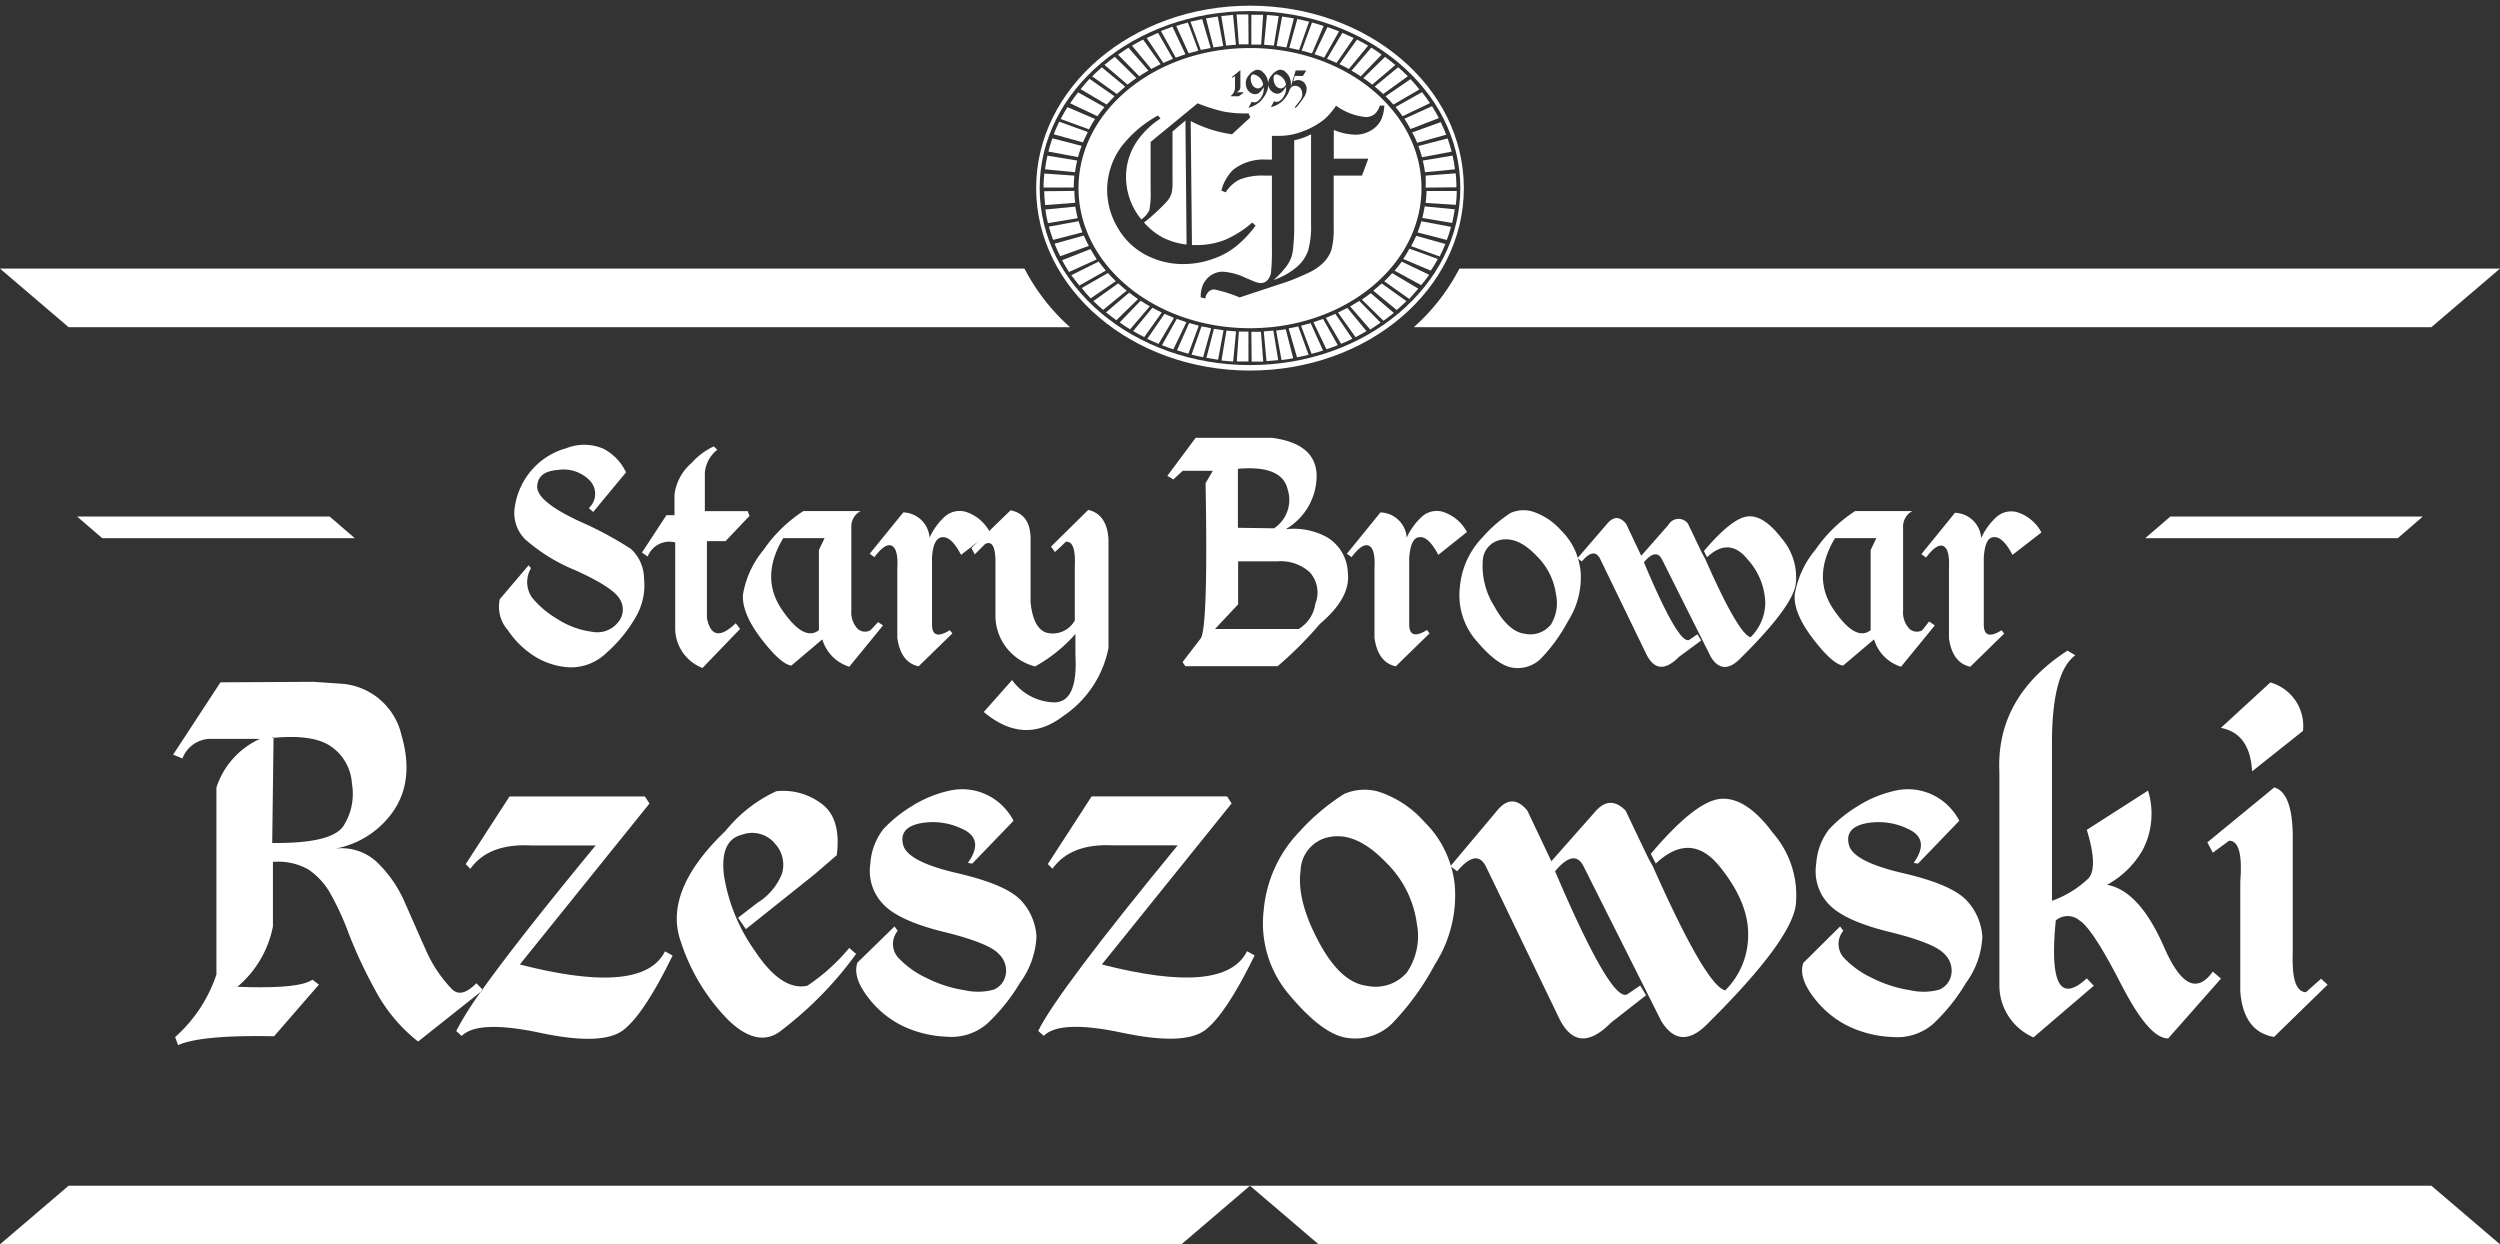 <svg id="Warstwa_1" data-name="Warstwa 1" xmlns="http://www.w3.org/2000/svg" viewBox="0 0 242 120.45"><rect x="0" y="0" width="242" height="120.45" fill="#333333" stroke="none"/><defs><style>.cls-1,.cls-2{fill:#fff;}.cls-1{fill-rule:evenodd;}</style></defs><title>SBR_logo0</title><path class="cls-1" d="M0,26H99.17a19.7,19.7,0,0,0,4.41,5.67H6.64Z"/><path class="cls-1" d="M242,26H141.27a19.7,19.7,0,0,1-4.41,5.67h98.5Z"/><polygon class="cls-1" points="242 120.45 127.64 120.45 121 114.78 235.36 114.78 242 120.45"/><polygon class="cls-1" points="0 120.45 114.36 120.45 121 114.78 6.64 114.78 0 120.45"/><path class="cls-1" d="M119.92,32.1l.93,0,0,2.89-1.13,0Z"/><path class="cls-1" d="M118.72,32l.93.08L119.37,35l-1.13-.1Z"/><path class="cls-1" d="M117.51,31.83l.93.14-.53,2.85-1.13-.18Z"/><path class="cls-1" d="M116.31,31.59l.93.19-.78,2.8q-.57-.11-1.12-.25Z"/><path class="cls-1" d="M115.11,31.27l.93.25-1,2.72q-.56-.15-1.11-.33Z"/><path class="cls-1" d="M113.91,30.87l.93.32-1.26,2.63q-.56-.19-1.1-.41Z"/><path class="cls-1" d="M112.72,30.38l.92.39-1.49,2.52q-.55-.23-1.09-.49Z"/><path class="cls-1" d="M111.55,29.79q.44.24.91.46l-1.7,2.38q-.54-.27-1.07-.58Z"/><path class="cls-1" d="M110.41,29.11q.43.28.89.54l-1.91,2.23q-.53-.32-1-.67Z"/><path class="cls-1" d="M109.3,28.33c.28.21.56.42.86.62L108.06,31q-.51-.37-1-.76Z"/><path class="cls-1" d="M108.24,27.43q.39.36.82.7L106.78,30q-.49-.42-.94-.86Z"/><path class="cls-1" d="M107.25,26.43q.36.41.76.79l-2.43,1.66q-.45-.46-.87-1Z"/><path class="cls-1" d="M106.35,25.32q.33.45.69.87l-2.56,1.45q-.41-.51-.78-1Z"/><path class="cls-1" d="M105.56,24.11q.28.49.6,1l-2.68,1.22q-.36-.56-.67-1.14Z"/><path class="cls-1" d="M104.91,22.8q.22.52.49,1l-2.77,1q-.3-.59-.55-1.21Z"/><path class="cls-1" d="M104.41,21.41q.16.55.37,1.08l-2.84.73q-.23-.63-.41-1.28Z"/><path class="cls-1" d="M104.09,20q.09.57.23,1.12l-2.88.48q-.16-.65-.25-1.32Z"/><path class="cls-1" d="M104,18.48q0,.58.08,1.15l-2.91.22q-.08-.67-.09-1.34Z"/><path class="cls-1" d="M104,17a11.34,11.34,0,0,0-.06,1.15l-2.92,0q0-.68.07-1.35Z"/><path class="cls-1" d="M104.27,15.54q-.13.56-.21,1.13l-2.9-.28q.08-.67.23-1.32Z"/><path class="cls-1" d="M104.7,14.12q-.2.54-.35,1.09l-2.87-.54q.17-.65.39-1.28Z"/><path class="cls-1" d="M105.3,12.78q-.26.51-.48,1L102,13c.16-.42.34-.82.53-1.22Z"/><path class="cls-1" d="M106,11.52q-.32.47-.59,1l-2.74-1q.31-.59.66-1.15Z"/><path class="cls-1" d="M106.91,10.37q-.36.43-.68.88L103.59,10q.36-.54.77-1.06Z"/><path class="cls-1" d="M107.88,9.32q-.39.39-.76.8L104.6,8.63q.41-.5.86-1Z"/><path class="cls-1" d="M108.92,8.39q-.42.35-.81.71l-2.39-1.71q.45-.45.94-.87Z"/><path class="cls-1" d="M110,7.56q-.44.3-.86.63l-2.23-1.91q.48-.4,1-.78Z"/><path class="cls-1" d="M111.17,6.83q-.46.26-.89.55l-2.05-2.09q.51-.35,1-.68Z"/><path class="cls-1" d="M112.35,6.21c-.31.15-.61.31-.91.47l-1.86-2.26q.52-.31,1.07-.59Z"/><path class="cls-1" d="M113.54,5.69q-.47.19-.93.4L111,3.68q.54-.26,1.1-.5Z"/><path class="cls-1" d="M114.75,5.25l-.94.33L112.38,3q.55-.22,1.11-.42Z"/><path class="cls-1" d="M116,4.9l-.94.26-1.2-2.65q.56-.18,1.13-.33Z"/><path class="cls-1" d="M117.19,4.64l-.95.2-1-2.74,1.13-.25Z"/><path class="cls-1" d="M118.41,4.45l-.95.14-.72-2.81q.56-.1,1.14-.18Z"/><path class="cls-1" d="M119.64,4.33l-.95.08-.47-2.86,1.14-.11Z"/><path class="cls-1" d="M120.86,4.29l-.94,0-.22-2.89,1.14,0Z"/><path class="cls-1" d="M122.08,4.32l-.95,0,0-2.89,1.14,0Z"/><path class="cls-1" d="M123.31,4.41l-.95-.08.28-2.88,1.14.11Z"/><path class="cls-1" d="M124.53,4.59l-.95-.14.53-2.85q.58.08,1.14.18Z"/><path class="cls-1" d="M125.75,4.84l-.95-.2.78-2.8c.38.08.76.16,1.14.26Z"/><path class="cls-1" d="M127,5.17,126,4.9l1-2.72q.57.15,1.13.33Z"/><path class="cls-1" d="M128.18,5.58q-.46-.18-.94-.33l1.26-2.63c.38.13.75.27,1.12.42Z"/><path class="cls-1" d="M129.38,6.09q-.46-.21-.93-.4l1.49-2.51q.56.24,1.1.5Z"/><path class="cls-1" d="M130.57,6.68q-.45-.25-.91-.47l1.7-2.38q.55.28,1.07.59Z"/><path class="cls-1" d="M131.72,7.39q-.43-.29-.89-.55l1.91-2.23c.36.22.7.45,1,.68Z"/><path class="cls-1" d="M132.83,8.19q-.42-.33-.86-.63l2.1-2.05q.51.37,1,.78Z"/><path class="cls-1" d="M133.89,9.1q-.39-.37-.82-.72l2.27-1.87q.49.42.94.87Z"/><path class="cls-1" d="M134.88,10.12c-.24-.27-.49-.54-.76-.8l2.42-1.66q.45.47.86,1Z"/><path class="cls-1" d="M135.77,11.25q-.32-.45-.68-.89l2.56-1.44q.41.52.77,1.06Z"/><path class="cls-1" d="M136.54,12.49q-.27-.49-.59-1l2.67-1.21q.36.56.66,1.15Z"/><path class="cls-1" d="M137.18,13.82q-.21-.53-.48-1l2.76-1q.29.6.53,1.22Z"/><path class="cls-1" d="M137.65,15.22q-.15-.55-.35-1.09l2.83-.73q.22.63.39,1.28Z"/><path class="cls-1" d="M137.94,16.67q-.08-.57-.21-1.13l2.88-.48q.15.65.23,1.33Z"/><path class="cls-1" d="M138,18.16A11.33,11.33,0,0,0,138,17l2.91-.22q.07.67.07,1.35Z"/><path class="cls-1" d="M138,19.64a11.5,11.5,0,0,0,.09-1.15l2.92,0q0,.68-.09,1.34Z"/><path class="cls-1" d="M137.68,21.1q.14-.55.23-1.12l2.91.28q-.1.67-.25,1.32Z"/><path class="cls-1" d="M137.22,22.5c.14-.35.26-.71.37-1.08l2.87.54q-.17.65-.41,1.27Z"/><path class="cls-1" d="M136.6,23.83q.27-.5.49-1l2.82.79q-.25.62-.55,1.21Z"/><path class="cls-1" d="M135.83,25.07q.32-.46.6-1l2.75,1q-.31.58-.68,1.13Z"/><path class="cls-1" d="M135,26.2c.24-.28.47-.57.69-.87l2.65,1.27q-.37.54-.78,1Z"/><path class="cls-1" d="M134,27.23q.4-.38.76-.79l2.53,1.5c-.28.33-.57.64-.87,1Z"/><path class="cls-1" d="M132.93,28.14q.42-.34.82-.7l2.39,1.71q-.45.44-.94.86Z"/><path class="cls-1" d="M131.83,29c.29-.2.58-.4.86-.62l2.23,1.91q-.48.39-1,.76Z"/><path class="cls-1" d="M130.69,29.66c.3-.17.6-.35.89-.53l2.06,2.1q-.5.35-1,.67Z"/><path class="cls-1" d="M129.52,30.26q.46-.22.9-.46l1.86,2.26q-.52.3-1.06.58Z"/><path class="cls-1" d="M128.34,30.77l.92-.39,1.65,2.41c-.36.17-.72.34-1.09.49Z"/><path class="cls-1" d="M127.14,31.19l.93-.32,1.43,2.54q-.54.22-1.1.4Z"/><path class="cls-1" d="M125.94,31.53l.93-.25,1.2,2.65c-.37.12-.74.23-1.11.32Z"/><path class="cls-1" d="M124.74,31.79l.93-.19,1,2.74q-.55.14-1.12.25Z"/><path class="cls-1" d="M123.53,32l.93-.13.72,2.81c-.37.07-.75.13-1.13.17Z"/><path class="cls-1" d="M122.33,32.08l.93-.08.47,2.86-1.13.1Z"/><path class="cls-1" d="M121.13,32.12l.93,0,.22,2.88-1.12,0Z"/><path class="cls-1" d="M121,.55c-11.43,0-20.7,7.91-20.7,17.66s9.27,17.66,20.7,17.66S141.7,28,141.7,18.21,132.43.55,121,.55Zm0,34.79c-11.24,0-20.36-7.67-20.36-17.13S109.76,1.07,121,1.07s20.36,7.67,20.36,17.13S132.24,35.34,121,35.34Z"/><path class="cls-1" d="M123.95,8.56q.33,0,.53-.36a1.16,1.16,0,0,0-.93-1c-.16,0-.25.11-.27.34a1.14,1.14,0,0,0,.16.67A.66.66,0,0,0,123.95,8.56Z"/><path class="cls-1" d="M121.74,8.56q.33,0,.53-.36a1.17,1.17,0,0,0-.93-1c-.16,0-.25.11-.27.34a1.14,1.14,0,0,0,.16.67A.66.66,0,0,0,121.74,8.56Z"/><path class="cls-1" d="M113.5,12.73v4.79a4.8,4.8,0,0,1-.09,1.19,2.26,2.26,0,0,1-.49.83,18.5,18.5,0,0,1-2.18,2A6.52,6.52,0,0,0,112.57,23a6.86,6.86,0,0,0,2.29.67l-.11-12Z"/><path class="cls-1" d="M125.28,22.09c0,.29,0,.85-.08,1.66a5.25,5.25,0,0,1-.17,1.08,3.76,3.76,0,0,1-.54,1,8.89,8.89,0,0,1-1.2,1.27,6.77,6.77,0,0,0,2.23-1.25,3.67,3.67,0,0,0,1.11-1.6,8.86,8.86,0,0,0,.28-2.57V13a6.37,6.37,0,0,1-1.63.58Z"/><path class="cls-2" d="M121,4.65c-9.17,0-16.6,6.07-16.6,13.56s7.43,13.56,16.6,13.56,16.6-6.07,16.6-13.56S130.17,4.65,121,4.65Zm2.06,2.69a1.55,1.55,0,0,1,.69-.56.7.7,0,0,1,.73.23,1.42,1.42,0,0,1,.45.79,1.71,1.71,0,0,1,0,.65l.49-1.63h1l0,.05-.3.48h-.79l-.14.55a.89.89,0,0,1,.41-.15,1.07,1.07,0,0,1,.37.06.76.76,0,0,1,.37.32.82.82,0,0,1,.14.56,1.64,1.64,0,0,1-.16.57,9.36,9.36,0,0,1-.9,1.2l-.08-.08.54-.71a1,1,0,0,0,.18-.55,1,1,0,0,0-.13-.51.64.64,0,0,0-.49-.3.52.52,0,0,0-.56.32l0-.07v0a2.91,2.91,0,0,1-.31.69,3,3,0,0,1-.5.6,2.83,2.83,0,0,1-1.05.53l.3-.58a.61.61,0,0,0,.51,0,1.36,1.36,0,0,0,.46-.5,1.57,1.57,0,0,0,.2-.91c-.24.39-.47.61-.68.66a.75.75,0,0,1-.65-.16,1,1,0,0,1-.39-.68A1.15,1.15,0,0,1,123.06,7.33Zm-2.21,0a1.55,1.55,0,0,1,.69-.56.7.7,0,0,1,.73.23,1.43,1.43,0,0,1,.45.79,1.67,1.67,0,0,1,0,.81,2.93,2.93,0,0,1-.31.69,3,3,0,0,1-.5.6,2.82,2.82,0,0,1-1.05.53l.3-.58a.61.61,0,0,0,.51,0,1.36,1.36,0,0,0,.46-.5,1.57,1.57,0,0,0,.2-.91q-.36.58-.68.66a.75.75,0,0,1-.65-.16,1,1,0,0,1-.39-.68A1.14,1.14,0,0,1,120.85,7.33Zm-1.54.2-.05-.1.81-.65,0,.05V8.5a.57.57,0,0,1-.39.43h.68l0,.06-.45.33h-.76l0-.05a1,1,0,0,0,.4-.8V7.35Zm-8.43,17.12A6.73,6.73,0,0,1,108.17,22a7.21,7.21,0,0,1-1-3.59,7.13,7.13,0,0,1,1.39-4.23,11.37,11.37,0,0,1,3.53-3l.25.29A8.12,8.12,0,0,0,110,13.76a6.13,6.13,0,0,0-1,3.38,6.48,6.48,0,0,0,1.48,4.1,2.41,2.41,0,0,0,.77-.87,8.21,8.21,0,0,0,.13-1.93V13.74L115.93,10a16.55,16.55,0,0,0,2.52.8,11.16,11.16,0,0,0,2.16.18h.25l.17.38L119.26,13a12.38,12.38,0,0,1-4-1.28l.12,12h.41a7.43,7.43,0,0,0,2.81-.51,10,10,0,0,0,2.62-1.67l.32.3a10.69,10.69,0,0,1-2,2.09,7.56,7.56,0,0,1-2.3,1.19,8.44,8.44,0,0,1-2.67.44A7.68,7.68,0,0,1,110.88,24.66Zm22.78-13a2.52,2.52,0,0,1-1,1,3,3,0,0,1-1.49.38,5.88,5.88,0,0,1-2.06-.46v2.78h3.34L131.84,17H129.1v5a8,8,0,0,1-.21,2.16,3.22,3.22,0,0,1-.82,1.3,5.11,5.11,0,0,1-1.53,1,19.4,19.4,0,0,1-2.12.87L120,28.79a14,14,0,0,0-2.45-.77.8.8,0,0,0-.54.2,1.16,1.16,0,0,0-.33.67l-.45-.1a3,3,0,0,1,.18-1.14,2.25,2.25,0,0,1,.81-1,2,2,0,0,1,1.12-.35,5.92,5.92,0,0,1,2.18.57q.94.41,1.15.47a1.37,1.37,0,0,0,.4.06.86.86,0,0,0,.61-.27,1.39,1.39,0,0,0,.36-.82,20,20,0,0,0,.08-2.3V17h-.66a6,6,0,0,0-2.44.37,3.33,3.33,0,0,0-1.37,1.25l-.42-.17a4.33,4.33,0,0,1,1.12-2,4.79,4.79,0,0,1,3.26-1h.51V13.15l.74,0a6.16,6.16,0,0,0,2.36-.48,7.26,7.26,0,0,0,2-1.14,7.11,7.11,0,0,0,1.11-1.3,5.84,5.84,0,0,0,2.87,1.1,1.35,1.35,0,0,0,.83-.26,1.68,1.68,0,0,0,.53-.85H134A3.59,3.59,0,0,1,133.66,11.67Z"/><path class="cls-2" d="M193,52c.58-.06,1.18.52,1.81,1.71l2.8-2.17a4.06,4.06,0,0,0-2.31-1.95,2.15,2.15,0,0,0-2.08.49,6.35,6.35,0,0,0-1.44,2,2.63,2.63,0,0,0-2.54-2.44l-3.25,4,.45.33c.71-.94,1.27-1.31,1.69-1.1s.59.93.53,2.17v6.74c.22,1.59.91,2.51,2.06,2.76L194,61.34l-.25-.33c-1.13.71-1.71.53-1.72-.53V54C192.1,52.69,192.43,52,193,52Z"/><path class="cls-2" d="M186.08,61a1.05,1.05,0,0,1-1.38-.28,2.35,2.35,0,0,1-.48-1.64v-8a1.69,1.69,0,0,1,.9-1.61l-5.54,0a13.66,13.66,0,0,0-3.85,3.75,9.08,9.08,0,0,0-2,4.33c-.09,1.2.5,2.62,1.76,4.27s2.24,2.52,2.92,2.61l3-2.54a3.94,3.94,0,0,0,2.61,2.65l3.27-4-.55-.38Zm-5-7.76V61q-1.46,1.14-3.59-2t.14-6.91h4Z"/><path class="cls-2" d="M172.42,52.06q-1.71-2.22-3.24-2.07t-4.24,3.35l.3.6q2.14-2,3.92.2a6.53,6.53,0,0,1,1.72,4.2,4.73,4.73,0,0,1-1.42,3.34q-1.18-.29-4.4-7.58l-.3-.55-1.36-2.85a1.12,1.12,0,0,0-1.89.1l-2.64,3-1.46-3.09c-.62-.76-1.25-.75-1.89.05L152.73,54l0,.06.39.29c.79-.94,1.37-1,1.75-.3l4.43,9.14q1.15,2.49,3.22.4L164.67,62l-.36-.6-.78.53q-1,.58-4.4-7.5c.78-.94,1.37-1,1.74-.3l4.75,9.48q1.18,1.87,2.91.06,5-4.95,5.3-7.15A5.78,5.78,0,0,0,172.42,52.06Z"/><path class="cls-2" d="M152.73,54a6.23,6.23,0,0,0-1.61-2.65,6.33,6.33,0,0,0-2.82-1.85,3.15,3.15,0,0,0-2.07.15A13.14,13.14,0,0,0,143.52,52a7.88,7.88,0,0,0-2.2,4.8,6.72,6.72,0,0,0,1.66,5.3q2,2.36,3.5,2.54a3.19,3.19,0,0,0,2.65-.86,15.86,15.86,0,0,0,2.63-3.62A7.84,7.84,0,0,0,153,55.27a6.91,6.91,0,0,0-.24-1.16l0,0Zm-2.67,6.53a2.53,2.53,0,0,1-2.44.82q-1.62-.19-3-2.71a7.28,7.28,0,0,1-1.09-4.33,2.14,2.14,0,0,1,1.85-2.07q1.6-.26,3.31,1.52a6.41,6.41,0,0,1,1.93,3.77A4,4,0,0,1,150.05,60.58Z"/><path class="cls-2" d="M152.71,54.07l0,0,0-.06Z"/><path class="cls-2" d="M137.42,52c.58-.06,1.18.52,1.81,1.71L142,51.5a4.06,4.06,0,0,0-2.31-1.95,2.15,2.15,0,0,0-2.08.49,6.35,6.35,0,0,0-1.44,2,2.63,2.63,0,0,0-2.54-2.44l-3.25,4,.45.33c.71-.94,1.27-1.31,1.69-1.1s.6.93.53,2.17v6.74c.22,1.59.91,2.51,2.06,2.76l3.27-3.19-.25-.33c-1.13.71-1.71.53-1.72-.53V54C136.51,52.69,136.84,52,137.42,52Z"/><path class="cls-2" d="M128.45,52a6.68,6.68,0,0,0-4-.77,6,6,0,0,0,3-5.12q0-3.16-4.33-3.73l-7.38,0L113,46.06l.58.35.91-.84,2.91,0-.7,1.2q.26,14.39-.52,15.09l-1.71,2.23.27.4,8.93,0a36.55,36.55,0,0,0,4.1-4.1q3-2.54,2.7-4.95A4.16,4.16,0,0,0,128.45,52Zm-3.78-4.54a3.3,3.3,0,0,1-1.34,3.68l-3.5-.05,0-5.71Q124.22,45,124.67,47.5Zm2.65,11a3.42,3.42,0,0,1-1.61,2.43h-8.1l2.24-2.39V54.34l3.78,0a4.18,4.18,0,0,1,3.15,1.05A2.92,2.92,0,0,1,127.31,58.48Z"/><path class="cls-2" d="M105.34,49.36l-3.6,3.55.38.53,1.06-1c.65-.06.94.73.86,2.36v5.26a2.43,2.43,0,0,1-2.44,1.24c-1-.1-1.65-1.09-1.84-3l0-6.11q0-2.42-1.94-2.79l-2.06,2,0,0-.29.23-1.44,1.42.33.61,1-1c.67-.33,1,.25,1,1.76v5.33a5.08,5.08,0,0,0,3.84,4.76,14.63,14.63,0,0,0,3.9-3.14V63.4c.17,3.07-.52,4.59-2.06,4.59a5.18,5.18,0,0,1-4.07-2.16l-2.74,3.09q3.92,3.29,7.71.38a10.33,10.33,0,0,0,4.36-6.57V52.15C107.19,50.53,106.49,49.61,105.34,49.36Z"/><path class="cls-2" d="M93.5,49.55a2.15,2.15,0,0,0-2.08.49,6.36,6.36,0,0,0-1.44,2,2.63,2.63,0,0,0-2.54-2.44l-3.25,4,.45.33q1.06-1.41,1.69-1.1c.42.21.6.93.53,2.17v6.74c.22,1.59.91,2.51,2.06,2.76l3.27-3.19L91.94,61c-1.13.71-1.71.53-1.72-.53V54c.07-1.28.4-1.95,1-2s1.18.52,1.81,1.71l2.51-1.95.27-.26A4,4,0,0,0,93.5,49.55Z"/><path class="cls-2" d="M95.78,51.47l-.27.26.29-.23Z"/><path class="cls-2" d="M84.27,61a1.05,1.05,0,0,1-1.38-.28,2.36,2.36,0,0,1-.48-1.64v-8a1.69,1.69,0,0,1,.9-1.61l-5.54,0a13.66,13.66,0,0,0-3.85,3.75,9.09,9.09,0,0,0-2,4.33c-.08,1.2.5,2.62,1.76,4.27s2.24,2.52,2.92,2.61l3-2.54a3.94,3.94,0,0,0,2.61,2.65l3.27-4L85,60.22Zm-5-7.76V61q-1.46,1.14-3.59-2t.14-6.91h4Z"/><path class="cls-2" d="M68.43,59.82V52.38h1.8l2.32-2.44-.17-.46H68.23V45.74a3.16,3.16,0,0,1,1.2-2.2l-.33-.33a6.62,6.62,0,0,0-2.16,1.61,4.82,4.82,0,0,0-1.65,3.05l0,2-.78,0-2.37,3.62.56.38a2.24,2.24,0,0,1,2.66-1.36l0,8.2A4.13,4.13,0,0,0,68,64.66l3.64-3.78-.42-.55Q68.95,62.5,68.43,59.82Z"/><path class="cls-2" d="M61.07,53.13A35.45,35.45,0,0,0,56,50.42q-4.05-1.9-4-3.34c.05-1,.73-1.49,2-1.59a3.56,3.56,0,0,1,3.07,1A1.86,1.86,0,0,1,57,49.18l.42.38,3.18-3.84a5,5,0,0,0-2.16-2.27,4.72,4.72,0,0,0-3.63-.06,6.85,6.85,0,0,0-3.49,2.29,7,7,0,0,0-1.49,3.41,3.59,3.59,0,0,0,1,3.11,17.11,17.11,0,0,0,4.86,3Q59.35,56.85,60,58a1.89,1.89,0,0,1-.18,2.25,2.56,2.56,0,0,1-2.48.91A8.07,8.07,0,0,1,54,59.95a9.23,9.23,0,0,1-2.51-2.12A2.64,2.64,0,0,1,51.4,55l-.23-.28L48.38,58A3.41,3.41,0,0,0,49.16,61a8.69,8.69,0,0,0,2.7,2.6,7.06,7.06,0,0,0,3.34,1,4.93,4.93,0,0,0,3.5-1.4,13.55,13.55,0,0,0,2.77-3.35,6.09,6.09,0,0,0,.87-3.86A3.94,3.94,0,0,0,61.07,53.13Z"/><path class="cls-2" d="M224.68,94.74l-1.47,1.31c-1-.05-1.38-1.4-1.27-4.05l0-11.14q-.05-4.14-1.79-4.64l-6.48,5.32.53,1,1.58-1.16c.93,0,1.29,1.31,1.08,4V96q.31,3.87,3.26,4.38l5.19-5.06Z"/><path class="cls-2" d="M218,74.67l4.93-3.92a4.38,4.38,0,0,0-3.16-4.69l-4.79,4.4Q217.81,71,218,74.67Z"/><path class="cls-2" d="M209.5,91.72q-2.4-5.51-5.54-6.07a8.82,8.82,0,0,0,3.46-3.39,7.59,7.59,0,0,0,.51-5.73L202,80.33q1.11,3.61.17,4.69a10,10,0,0,1-3.54,2.18V71.67q.05-6.63,2.26-8.24l-.76-.45q-6.93,4.5-6.59,11.77V95.42a5.5,5.5,0,0,0,3.3,5l5.84-5-.68-.71q-3.9,3.56-3-5.61a1.77,1.77,0,0,1,2.3,0c.87.56,2.19,2.61,4,6.13s3.3,5.29,4.58,5.29l5.11-5.79-.79-.68Q211.91,97.24,209.5,91.72Z"/><path class="cls-2" d="M184.21,84.52q-4.8-1.11-5.23-2.72c-.29-1.08.22-1.78,1.53-2.08a6.51,6.51,0,0,1,4.17.51q2.21,1,.56,3.3l.42.07,4-4.15a5.66,5.66,0,0,0-2.58-2.51,5.51,5.51,0,0,0-3.63-.4,11.28,11.28,0,0,0-3.68,1.53,12.81,12.81,0,0,0-2.71,2.2,6.05,6.05,0,0,0-1.25,3.35A4.61,4.61,0,0,0,177,87.5c1,1.09,3,2,5.9,2.71s4.71,1.44,5.32,2.14a2.2,2.2,0,0,1,.65,2.07,1.94,1.94,0,0,1-1.13,1.37,5.72,5.72,0,0,1-2.8.07,12.33,12.33,0,0,1-3.76-1.21,8.82,8.82,0,0,1-2.75-2,2,2,0,0,1,0-2.55l-.31-.42-3.56,3.53q-.47,1.36.94,3.25a9.41,9.41,0,0,0,3.35,2.84,10.83,10.83,0,0,0,4.31,1.08,5.32,5.32,0,0,0,3.94-1.24,18.18,18.18,0,0,0,3.21-4,8.14,8.14,0,0,0,1.58-4.46,5.61,5.61,0,0,0-1.46-3.45Q189,85.63,184.21,84.52Z"/><path class="cls-2" d="M166.53,77.33q-2.44.24-6.73,5.32l.48.94q3.4-3.18,6.21.32t2.73,6.66A7.51,7.51,0,0,1,167,95.87q-1.87-.46-7-12l-.48-.87-2.16-4.53q-1.54-1.58-3,.16l-4.19,4.74-2.32-4.9c-1-1.21-2-1.19-3,.08l-4.41,5.25,0,.09.62.45c1.25-1.49,2.17-1.65,2.77-.48l7,14.51q1.82,3.95,5.11.63l3.4-2.66-.57-.94-1.24.84q-1.52.92-7-11.9c1.24-1.49,2.17-1.65,2.76-.48l7.53,15q1.87,3,4.61.1,7.9-7.85,8.4-11.34a9.18,9.18,0,0,0-2.22-7C169.87,78.26,168.15,77.18,166.53,77.33Z"/><path class="cls-2" d="M140.43,83.77a9.89,9.89,0,0,0-2.55-4.21,10.05,10.05,0,0,0-4.48-2.94,5,5,0,0,0-3.28.23,20.8,20.8,0,0,0-4.3,3.62,12.51,12.51,0,0,0-3.49,7.61,10.67,10.67,0,0,0,2.63,8.4q3.18,3.75,5.55,4a5.07,5.07,0,0,0,4.21-1.37,25.2,25.2,0,0,0,4.17-5.74,12.43,12.43,0,0,0,1.93-7.71,10.9,10.9,0,0,0-.37-1.85l-.07,0Zm-4.24,10.36a4,4,0,0,1-3.86,1.3q-2.58-.3-4.7-4.31c-1.43-2.67-2-5-1.73-6.87A3.4,3.4,0,0,1,128.83,81q2.53-.41,5.26,2.41a10.16,10.16,0,0,1,3.06,6A6.27,6.27,0,0,1,136.19,94.13Z"/><path class="cls-2" d="M140.4,83.81l.07,0,0-.09Z"/><path class="cls-2" d="M106.66,93.36l12.56-15.59-.44-.68H105.67l-4.24,6.55.45.45c1.18-1.65,3.13-2.4,5.87-2.26H114Q102.35,96,100.5,99.79l.53.48q1.58-1.58,7.61-.3t8.05-.28q2-1.55,4.76-7.21l-.74-.4Q118.56,96.42,106.66,93.36Z"/><path class="cls-2" d="M92.66,84.52q-4.8-1.11-5.23-2.72c-.29-1.08.22-1.78,1.53-2.08a6.52,6.52,0,0,1,4.17.51q2.21,1,.56,3.3l.42.07,4-4.15a5.66,5.66,0,0,0-2.58-2.51,5.51,5.51,0,0,0-3.63-.4,11.29,11.29,0,0,0-3.69,1.53,12.88,12.88,0,0,0-2.71,2.2,6.06,6.06,0,0,0-1.25,3.35,4.61,4.61,0,0,0,1.22,3.88c1,1.09,3,2,5.9,2.71s4.71,1.44,5.32,2.14a2.2,2.2,0,0,1,.65,2.07,1.94,1.94,0,0,1-1.13,1.37,5.72,5.72,0,0,1-2.8.07,12.32,12.32,0,0,1-3.76-1.21,8.81,8.81,0,0,1-2.75-2,2,2,0,0,1,0-2.55l-.31-.42L83,93.18q-.47,1.36.94,3.25a9.42,9.42,0,0,0,3.35,2.84,10.83,10.83,0,0,0,4.31,1.08,5.31,5.31,0,0,0,3.94-1.24,18.18,18.18,0,0,0,3.21-4,8.14,8.14,0,0,0,1.58-4.46,5.6,5.6,0,0,0-1.46-3.45Q97.45,85.63,92.66,84.52Z"/><path class="cls-2" d="M82.21,91.76a19,19,0,0,1-4.06,3.66q-2.49.53-5.07-3.36a17.3,17.3,0,0,1-3-7.31q-.41-3.42,1.74-3.95a2.87,2.87,0,0,1,3.24.91,3,3,0,0,1,.63,2.87,5.76,5.76,0,0,1-2.33,2.78l-1.92,1.48.76,1.1,6.62-5.28L81,82.78q.45-3.59-1.5-5a6.14,6.14,0,0,0-4.35-1.19,13.59,13.59,0,0,0-4.9,3.82q-6.11,5.85-4.34,10.76a19.22,19.22,0,0,0,4.67,7.65q2.91,2.74,5.15.85a35.4,35.4,0,0,0,7.14-7.33Z"/><path class="cls-2" d="M50.32,93.36,62.87,77.78l-.44-.68H49.32l-4.24,6.55.45.45c1.18-1.65,3.13-2.4,5.87-2.26h6.26q-7.51,9.11-10.95,13.93l.06.05-.21.17a30.29,30.29,0,0,0-2.4,3.81l.53.48q1.58-1.58,7.61-.3t8.05-.28q2-1.55,4.76-7.21l-.74-.4Q62.22,96.42,50.32,93.36Z"/><path class="cls-2" d="M46.11,95.18c-1,1-1.73,1.16-2.35.58A12.76,12.76,0,0,1,41.24,92c-.62-1.38-1.28-2.89-2-4.52a12,12,0,0,0-2.78-4.05,5,5,0,0,0-4.39-1.22,8.78,8.78,0,0,0,6-3.68q2.06-3,.8-7.34a6.44,6.44,0,0,0-5.72-5L30.34,66l-9,.05-4.58,7,.9.37a2.93,2.93,0,0,1,2.69-1.9l4.82,0a7.82,7.82,0,0,0-4.22,4.71l0,14.88,0,3.22a14,14,0,0,1-4,6.06l.29.78q2.21-1,9.29-.86l4.34-5-.63-.48c-.86.62-3.28.84-7.26.69a10.15,10.15,0,0,0,3.44-5.85l0-6.24a6,6,0,0,1,3.44.74A6.88,6.88,0,0,1,32,86.53a26.29,26.29,0,0,1,1.75,3.82,44.78,44.78,0,0,0,2.5,5.36,15.7,15.7,0,0,0,4.22,5.11L46.55,96l.16-.22ZM26.35,81.6l.13-10.16-.23,0,.23-.08v.06c2.44-.22,4.26,0,5.45.76a4.72,4.72,0,0,1,2.14,3.7,5.74,5.74,0,0,1-.87,4.14Q32,81.66,26.35,81.6Z"/><path class="cls-2" d="M46.71,95.76l-.16.22.21-.17Z"/><path class="cls-2" d="M26.26,71.46l.23,0v-.06Z"/><polygon class="cls-1" points="7.46 50 31.91 50 34.35 52.1 9.9 52.1 7.46 50"/><polygon class="cls-1" points="234.53 50 210.09 50 207.65 52.1 232.1 52.1 234.53 50"/></svg>